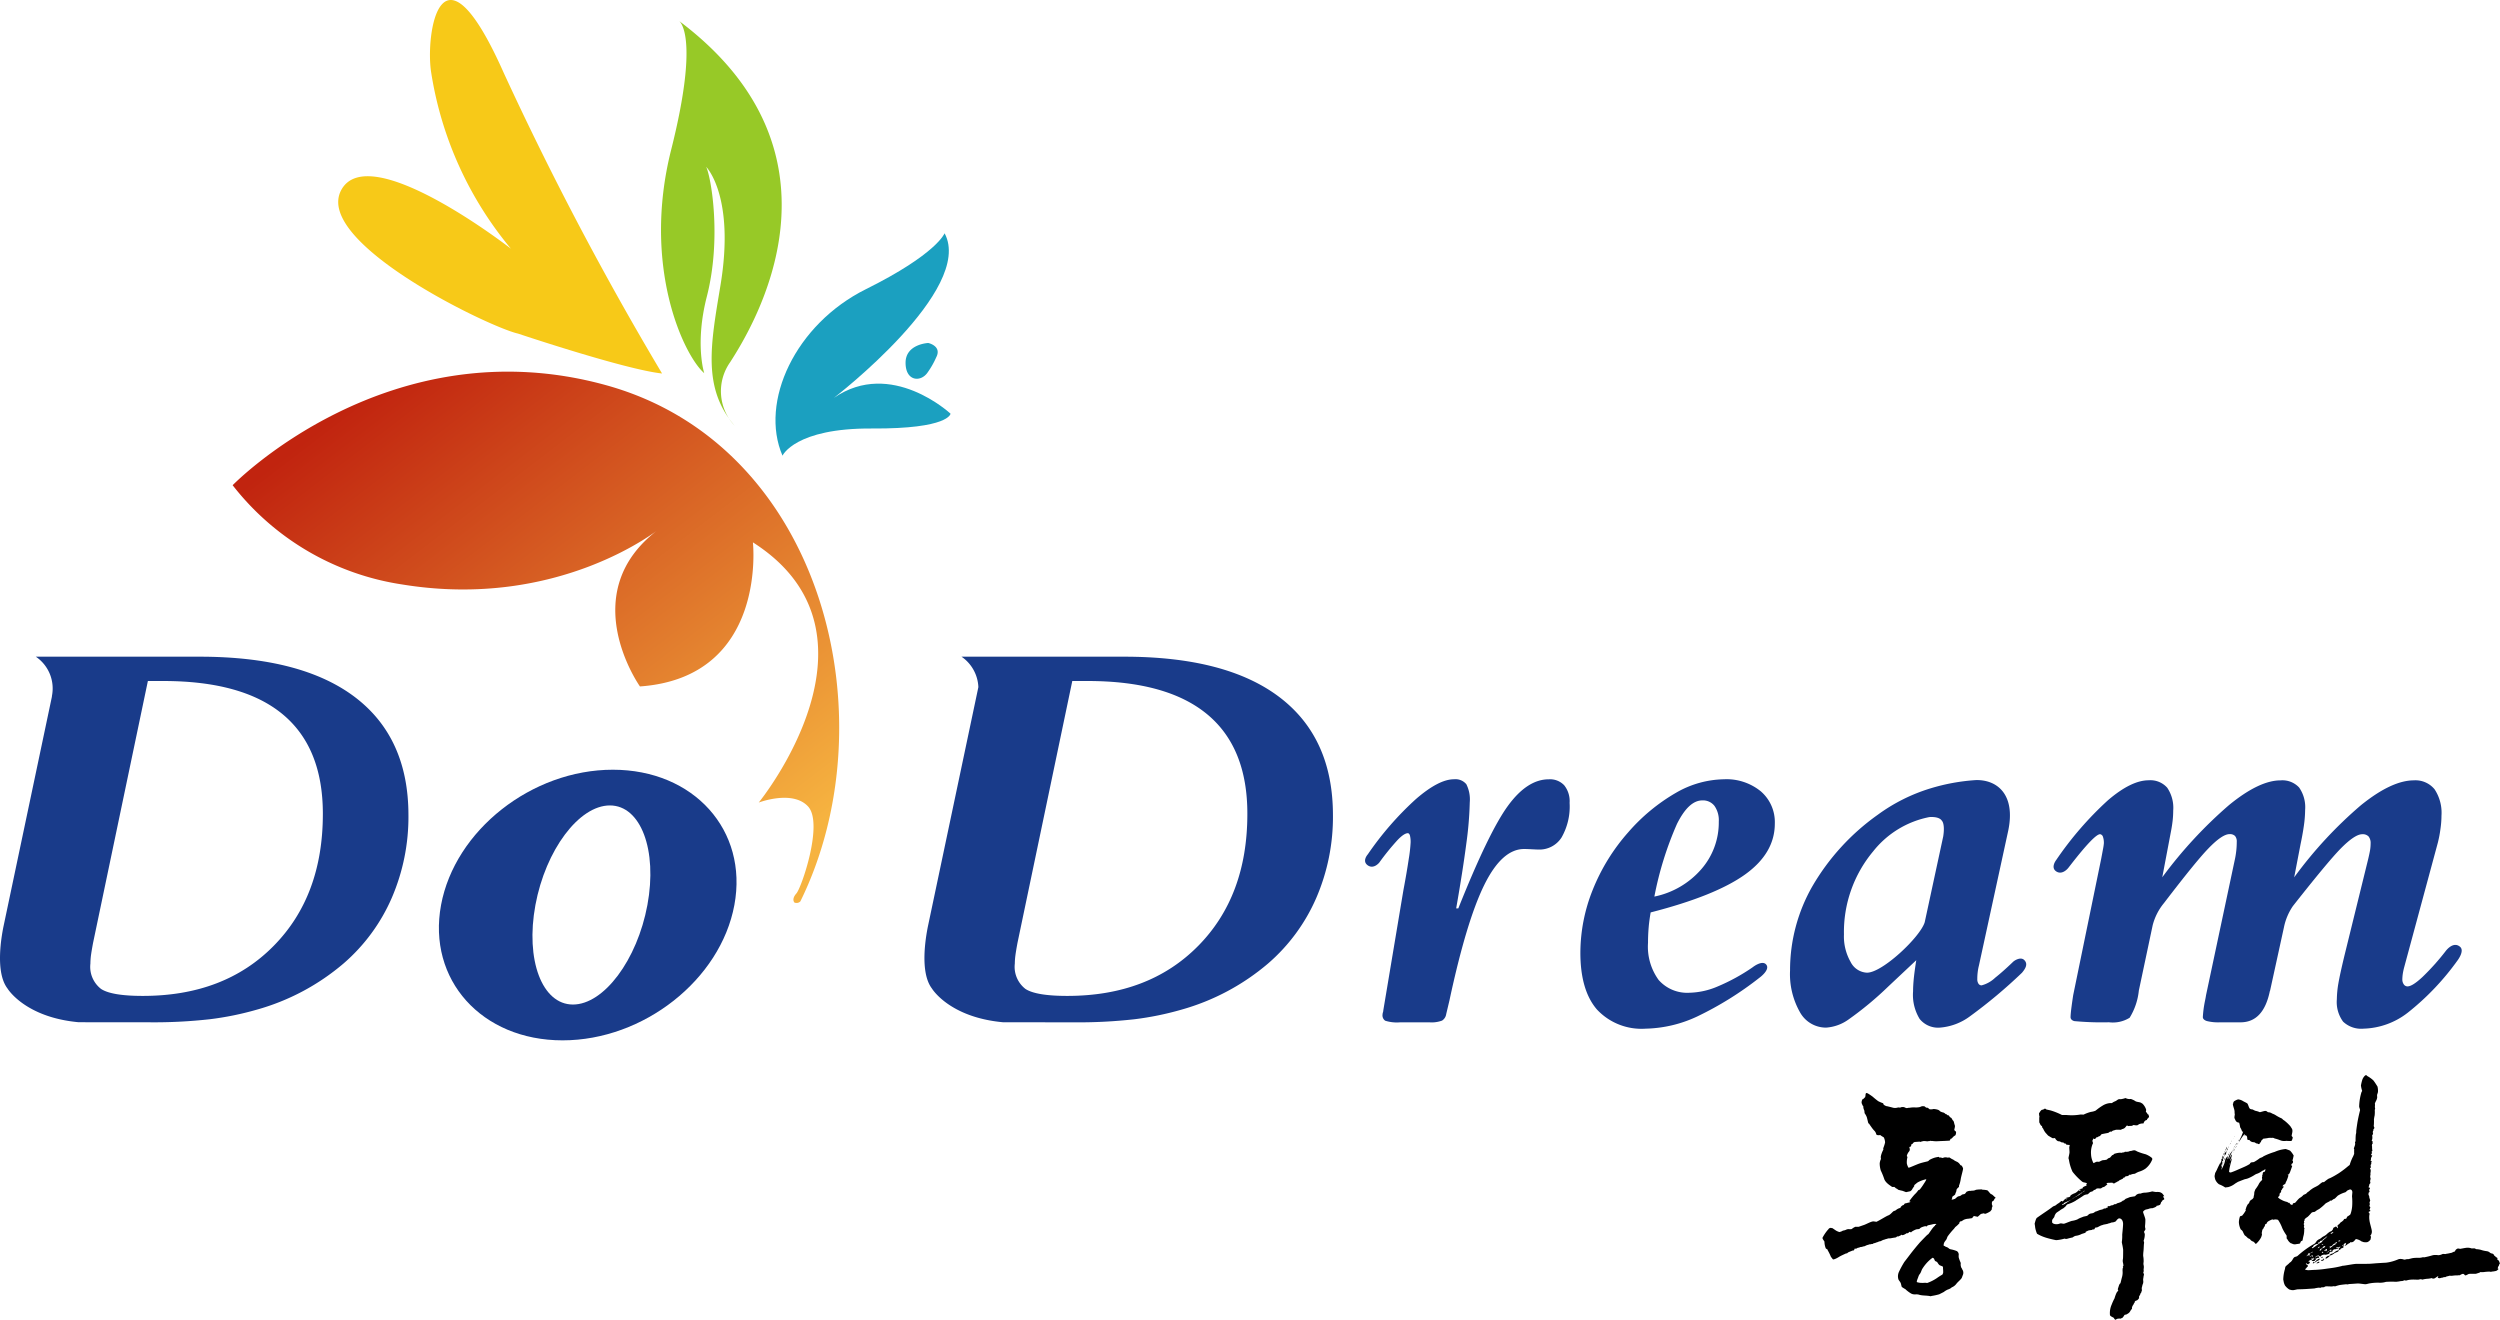 <svg xmlns="http://www.w3.org/2000/svg" xmlns:xlink="http://www.w3.org/1999/xlink" width="291.309" height="153.768" viewBox="0 0 291.309 153.768">
  <defs>
    <linearGradient id="linear-gradient" x1="0.949" y1="0.803" x2="0.286" y2="0.046" gradientUnits="objectBoundingBox">
      <stop offset="0" stop-color="#f6b340"/>
      <stop offset="1" stop-color="#c1240f"/>
    </linearGradient>
  </defs>
  <g id="그룹_3" data-name="그룹 3" transform="translate(-190.445 -306.175)">
    <path id="패스_1" data-name="패스 1" d="M217.553,362.713s18.165-18.678,43.53-11.65,33.079,38.9,22.621,60.148a.629.629,0,0,1-.689.13s-.379-.377.227-1.057,3.174-8.17,1.363-10.136-5.75-.456-5.75-.456,16.033-19.659-.678-30.32c0,0,1.737,15.727-13.161,16.79,0,0-7.787-10.967,2.27-18.378,0,0-11.688,9.478-29.943,6.5A30.84,30.84,0,0,1,217.553,362.713Z" fill="url(#linear-gradient)"/>
    <path id="패스_2" data-name="패스 2" d="M269.555,308.6s2.5,1.512-.909,15.05,1.438,23.892,3.86,26.011c0,0-1.115-3.4.3-8.924,1.726-6.73.528-13.837-.074-15.122,0,0,3.394,3.411,1.661,13.838-1.145,6.9-2.117,11.948,1.663,16.334a5.854,5.854,0,0,1-.529-7.41C278.249,344.137,290.426,324.255,269.555,308.6Z" fill="#97c927"/>
    <g id="그룹_1" data-name="그룹 1">
      <path id="패스_3" data-name="패스 3" d="M300.514,333.357s-.921,2.419-9.158,6.509S278.919,353,281.625,359.273c0,0,1.437-3.224,10.427-3.168s9.154-1.724,9.154-1.724-6.911-6.452-13.591-1.843C287.615,352.538,304.029,339.923,300.514,333.357Z" fill="#1ba0c0"/>
      <path id="패스_4" data-name="패스 4" d="M298.61,346.141s-2.645.116-2.645,2.307,1.81,2.3,2.592,1.094a9.683,9.683,0,0,0,.978-1.728C300.231,346.49,298.61,346.141,298.61,346.141Z" fill="#1ba0c0"/>
    </g>
    <path id="패스_5" data-name="패스 5" d="M249.981,335.155s-16.564-12.892-19.783-6.817,17.237,15.959,20.609,16.709c0,0,12.514,4.2,16.784,4.649a375.147,375.147,0,0,1-18.435-35c-7.42-16.714-9.168-4.437-8.469-.074A42.233,42.233,0,0,0,249.981,335.155Z" fill="#f7c918"/>
    <path id="패스_6" data-name="패스 6" d="M351.162,406.688s-.645.813-1.346.315.009-1.276.009-1.276a36.477,36.477,0,0,1,5.6-6.435q2.67-2.313,4.441-2.313a1.643,1.643,0,0,1,1.442.578,3.932,3.932,0,0,1,.4,2.1,41.752,41.752,0,0,1-.4,4.8q-.409,3.144-1.185,7.57h.249q3.552-8.908,5.8-11.977t4.743-3.067a2.271,2.271,0,0,1,1.8.7,2.96,2.96,0,0,1,.626,2.045,7.261,7.261,0,0,1-.937,4.031,3.056,3.056,0,0,1-2.714,1.408c-.122,0-.373-.011-.749-.031s-.675-.032-.9-.032q-2.589,0-4.66,4.22t-4.042,13.431l-.376,1.581a1.084,1.084,0,0,1-.485.764,3.543,3.543,0,0,1-1.478.2h-3.4a4.514,4.514,0,0,1-1.745-.187.756.756,0,0,1-.313-.715,1.022,1.022,0,0,1,.044-.247.857.857,0,0,0,.047-.249l2.34-13.988c.272-1.437.476-2.651.623-3.639a17.247,17.247,0,0,0,.219-1.923,3.055,3.055,0,0,0-.08-.828c-.051-.156-.129-.246-.228-.265q-.441,0-1.187.771A28.829,28.829,0,0,0,351.162,406.688Z" fill="#193b8a"/>
    <path id="패스_7" data-name="패스 7" d="M396.266,418.591c.451.587-.747,1.47-.747,1.47a39.021,39.021,0,0,1-7.339,4.571,14.808,14.808,0,0,1-5.968,1.406,7.1,7.1,0,0,1-5.691-2.238q-1.928-2.242-1.925-6.631a19.787,19.787,0,0,1,1.44-7.309,22.982,22.982,0,0,1,4.151-6.72,21.758,21.758,0,0,1,5.532-4.576,11.512,11.512,0,0,1,5.6-1.585,6.317,6.317,0,0,1,4.316,1.417,4.73,4.73,0,0,1,1.618,3.744q0,3.451-3.474,5.938t-10.994,4.415c-.1.587-.183,1.168-.232,1.753s-.075,1.179-.075,1.783a6.6,6.6,0,0,0,1.239,4.337,4.44,4.44,0,0,0,3.622,1.486,8.826,8.826,0,0,0,3.24-.725,22.5,22.5,0,0,0,4.075-2.23S395.8,417.977,396.266,418.591Zm-13.048-7.943a9.843,9.843,0,0,0,5.46-3.18,8.281,8.281,0,0,0,2.046-5.553,2.92,2.92,0,0,0-.5-1.831,1.687,1.687,0,0,0-1.423-.643q-1.583,0-2.949,2.741A39.378,39.378,0,0,0,383.218,410.648Z" fill="#193b8a"/>
    <path id="패스_8" data-name="패스 8" d="M261.854,395.866c-9.44,0-18.4,7.055-20.016,15.763S246.568,427.4,256,427.4s18.4-7.061,20.017-15.768S271.292,395.866,261.854,395.866Zm-4.647,27.361c-3.6,0-5.56-5.194-4.373-11.6s5.074-11.6,8.677-11.6,5.558,5.193,4.372,11.6S260.809,423.227,257.207,423.227Z" fill="#193b8a"/>
    <path id="패스_9" data-name="패스 9" d="M477.1,416.5c-.809-.7-1.67.49-1.67.49a27.571,27.571,0,0,1-2.721,3.039q-1.17,1.086-1.734,1.084a.523.523,0,0,1-.429-.232.977.977,0,0,1-.172-.6,4.72,4.72,0,0,1,.049-.606c.032-.216.079-.447.142-.7l3.953-14.632a14,14,0,0,0,.3-1.594,11.064,11.064,0,0,0,.117-1.539,4.957,4.957,0,0,0-.809-3.07,2.879,2.879,0,0,0-2.4-1.036q-2.584,0-6.166,2.889a48.891,48.891,0,0,0-7.788,8.413l.745-3.876q.246-1.16.389-2.178a13.616,13.616,0,0,0,.141-1.8,4.018,4.018,0,0,0-.7-2.614,2.665,2.665,0,0,0-2.161-.832q-2.487,0-6,2.873A51.137,51.137,0,0,0,442.4,408.4l1.024-5.4c.081-.419.142-.826.187-1.223a11.151,11.151,0,0,0,.065-1.162,4.172,4.172,0,0,0-.7-2.653,2.618,2.618,0,0,0-2.162-.865q-2.025,0-4.747,2.33a39.336,39.336,0,0,0-6.024,6.957s-.676.851-.02,1.315c.73.512,1.422-.386,1.422-.386l.312-.4q2.748-3.535,3.4-3.535a.422.422,0,0,1,.329.294,2.145,2.145,0,0,1,.108.79,6.5,6.5,0,0,1-.108.7c-.073.4-.142.759-.2,1.069l-3.265,15.9c-.1.662-.293,1.943-.308,2.545-.007.226.141.4.435.482a34.267,34.267,0,0,0,4.041.136,3.7,3.7,0,0,0,2.409-.528,7.457,7.457,0,0,0,1.072-3.164l1.61-7.6a6.625,6.625,0,0,1,1.321-2.6q3.67-4.8,5.122-6.309,1.65-1.725,2.52-1.722a.834.834,0,0,1,.637.217.982.982,0,0,1,.2.682,9.762,9.762,0,0,1-.06,1.07c-.043.359-.1.729-.186,1.1L447.5,422.137c-.021.146-.061.375-.125.681a12.791,12.791,0,0,0-.247,1.864c0,.206.154.36.451.465a5.482,5.482,0,0,0,1.57.153h2.365c1.778,0,2.919-1.206,3.42-3.631l.029-.061,1.613-7.369a6.76,6.76,0,0,1,1.045-2.484c2.681-3.407,4.539-5.647,5.552-6.684,1.108-1.125,1.95-1.689,2.534-1.689a.939.939,0,0,1,.736.264,1.223,1.223,0,0,1,.235.82,4.885,4.885,0,0,1-.081.868c-.052.289-.123.6-.2.932l-2.774,11.28q-.534,2.225-.709,3.259a11.823,11.823,0,0,0-.171,1.807,3.845,3.845,0,0,0,.729,2.609,3.062,3.062,0,0,0,2.383.817,8.767,8.767,0,0,0,5.177-1.881,29.975,29.975,0,0,0,5.737-6.019S477.675,416.992,477.1,416.5Z" fill="#193b8a"/>
    <path id="패스_10" data-name="패스 10" d="M424.966,418.3c-.767.736-1.454,1.342-2.042,1.808a3.612,3.612,0,0,1-1.578.886.426.426,0,0,1-.361-.194.924.924,0,0,1-.138-.546,6.127,6.127,0,0,1,.047-.8,5.6,5.6,0,0,1,.142-.769l3.423-15.754c.844-4.129-1.237-5.892-3.739-5.859a23.237,23.237,0,0,0-5.345.972,20.56,20.56,0,0,0-6.133,3.075,26.634,26.634,0,0,0-7.613,8.328,19.706,19.706,0,0,0-2.6,9.79,9.005,9.005,0,0,0,1.151,4.88,3.472,3.472,0,0,0,3.045,1.8,5.07,5.07,0,0,0,2.59-.928,39.014,39.014,0,0,0,4.672-3.876l3.249-3.052q-.189,1.188-.283,2.067c-.057.584-.09,1.106-.09,1.563a5.376,5.376,0,0,0,.764,3.21,2.755,2.755,0,0,0,2.354,1.016,6.725,6.725,0,0,0,3.509-1.317,58.346,58.346,0,0,0,6.065-5.078c.332-.4.773-.995.253-1.489C425.891,417.631,425.154,418.092,424.966,418.3Zm-8.086-14.681-2.16,10.017h0c-.518,1.714-4.93,5.889-6.727,5.88a2.245,2.245,0,0,1-1.906-1.25,5.985,5.985,0,0,1-.778-3.2,14.673,14.673,0,0,1,3.4-9.684,11.062,11.062,0,0,1,6.565-4c.491-.028,1.2.012,1.46.452C416.733,401.83,417.1,402.159,416.88,403.616Z" fill="#193b8a"/>
    <path id="패스_11" data-name="패스 11" d="M231.824,387.421q-6.218-4.727-18.118-4.726H194.62a4.476,4.476,0,0,1,1.868,4.62l.013,0-5.668,26.9c-.219,1.127-.968,5.253.488,7.146,0,0,2.009,3.351,8.284,3.927l8.179.008a58.26,58.26,0,0,0,7.133-.359,35.223,35.223,0,0,0,5.425-1.105,26.594,26.594,0,0,0,10.158-5.409,21.314,21.314,0,0,0,5.594-7.62,23.828,23.828,0,0,0,1.944-9.639Q238.038,392.152,231.824,387.421Zm-9.505,28.985q-5.737,5.818-15.236,5.816-3.615,0-4.857-.809a3.251,3.251,0,0,1-1.247-2.953,8.5,8.5,0,0,1,.06-.918c.045-.342.128-.845.252-1.508l6.385-30.506h1.775q9.27,0,13.944,3.887t4.67,11.6Q228.065,410.594,222.319,416.406Z" fill="#193b8a"/>
    <path id="패스_12" data-name="패스 12" d="M339.548,387.421q-6.21-4.727-18.118-4.726H302.484a4.52,4.52,0,0,1,1.964,3.546l-5.9,27.978c-.216,1.127-.962,5.253.492,7.146,0,0,2.008,3.351,8.284,3.927l8.185.008a58.339,58.339,0,0,0,7.133-.359,35.176,35.176,0,0,0,5.427-1.105,26.666,26.666,0,0,0,10.159-5.409,21.288,21.288,0,0,0,5.593-7.62,23.794,23.794,0,0,0,1.944-9.639Q345.764,392.152,339.548,387.421Zm-9.5,28.985q-5.746,5.818-15.247,5.816-3.613,0-4.861-.809a3.253,3.253,0,0,1-1.246-2.953,7.893,7.893,0,0,1,.065-.918q.064-.513.249-1.508l6.384-30.506h1.776q9.274,0,13.954,3.887t4.669,11.6Q335.793,410.594,330.05,416.406Z" fill="#193b8a"/>
    <g id="그룹_2" data-name="그룹 2">
      <path id="패스_13" data-name="패스 13" d="M422.873,445.642c-.059-.038-.271-.289-.394-.314s-.339-.388-.465-.453a2.552,2.552,0,0,0-.558-.068.388.388,0,0,0-.255-.035,3.644,3.644,0,0,0-.51.043.84.84,0,0,1-.379.1,1.209,1.209,0,0,0-.274.031.373.373,0,0,0-.159,0,1.447,1.447,0,0,0-.289.1c-.029.039-.151.234-.239.261s-.29.049-.314.089a.585.585,0,0,1-.351.173c-.174.016-.376.287-.465.31s-.315.121-.364.052c-.009-.018,0-.052.039-.079s.023-.171.027-.2c0-.016.043-.049.105-.1s.233-.159.241-.2a1.726,1.726,0,0,1,.067-.211.636.636,0,0,0,.084-.293c.012-.173.308-.351.3-.394s-.009-.157.009-.158a3.472,3.472,0,0,0,.189-.733c.063-.395.3-1.124.267-1.254a.965.965,0,0,0-.179-.326c-.014,0-.128-.025-.15-.078a.924.924,0,0,0-.369-.354,1.937,1.937,0,0,1-.344-.179.619.619,0,0,0-.19-.115c-.107-.035-.362-.236-.4-.216a.419.419,0,0,1-.247.008.7.7,0,0,0-.431.036c-.086.061-.272-.051-.308-.038s-.139.027-.143.006-.036-.077-.054-.075a3.093,3.093,0,0,0-.513.1,3.211,3.211,0,0,0-.6.265.444.444,0,0,1-.188.152c-.073.025-.541.12-.906.237s-1.262.535-1.32.509c-.027-.011-.045-.049-.059-.081a1.53,1.53,0,0,1-.147-.413,2.353,2.353,0,0,1,.072-.741c0-.056-.07-.074-.075-.142a1.222,1.222,0,0,1,.267-.52c.16-.2.026-.422.033-.488,0-.04.046-.054.093-.052s.133-.125.122-.169a.108.108,0,0,1,.014-.1.3.3,0,0,1,.074-.044c.081-.034.081-.056.081-.056a.38.38,0,0,1,.331-.2c.17,0,.468-.043.5-.027s.044.033.062.032a2.031,2.031,0,0,1,.387-.105,2.18,2.18,0,0,1,.413.036c.067,0,.122-.043.171-.026s.192-.051.215-.042a.347.347,0,0,0,.083.026c.022,0,.066-.011.093-.01a3.062,3.062,0,0,0,.667.035c.345-.022,1.363-.048,1.4-.08s.079-.2.093-.2a.236.236,0,0,0,.147-.059c.053-.043.225-.269.355-.311s.164-.443.122-.472-.207-.139-.188-.235.109-.391.058-.491a2.866,2.866,0,0,1-.1-.362c-.009-.021-.04-.155-.107-.2s-.168-.3-.214-.313-.191-.115-.207-.174-.149-.151-.163-.139-.1,0-.1-.02-.016-.069-.046-.071a.457.457,0,0,1-.144-.043.615.615,0,0,0-.264-.176,1.171,1.171,0,0,1-.369-.14.58.58,0,0,0-.249-.178,2.137,2.137,0,0,0-.507-.091,1.3,1.3,0,0,1-.445.038c-.082-.037-.226-.194-.271-.188a.284.284,0,0,1-.2-.041.756.756,0,0,0-.215-.146c-.025,0-.043.031-.086.022a.516.516,0,0,0-.19-.007c-.026.013-.019.053-.061.065-.011,0-.019-.023-.045-.02a.136.136,0,0,0-.045.039,2.017,2.017,0,0,1-.651.053c-.335-.015-.665.062-.687.046s-.163.048-.27.033-.308-.147-.355-.12-.173-.028-.2,0a.508.508,0,0,1-.248.062.547.547,0,0,0-.266.009.981.981,0,0,1-.548-.009c-.24-.064-.695-.175-.7-.172a.073.073,0,0,1-.044,0,1.16,1.16,0,0,0-.15-.07l-.139-.1c-.032-.023-.032-.12-.081-.165a4.759,4.759,0,0,1-.544-.233c-.276-.189-.677-.544-.677-.544-.451-.323-.624-.425-.71-.412-.049.007-.1.079-.1.17-.023.351-.086.35-.091.349s-.149.144-.167.169-.034.014-.068.005a.639.639,0,0,0-.13.491l.092.22.025.058c.059.052.092.115.076.146a.874.874,0,0,0,.089.367c.061.112.037.334.072.391a1.943,1.943,0,0,1,.244.447c.053.174.17.712.186.715a.249.249,0,0,1,.14.142l.061.086.2.283a3.13,3.13,0,0,0,.337.4.8.8,0,0,1,.172.346c.046.183.391.116.433.117a.211.211,0,0,1,.143.071c.042.049.3.174.318.212a1.5,1.5,0,0,1,.141.577,4.214,4.214,0,0,1-.219.678c.005.034.034.147,0,.183a3.259,3.259,0,0,0-.245.617l-.029.144-.016.08c.027.128.033.247.01.262a1.492,1.492,0,0,0-.128.464,2.84,2.84,0,0,0,.128.843,7.961,7.961,0,0,1,.4.984c.171.5.852.852.861.885s.168.065.253.037.254.182.268.181a.276.276,0,0,1,.179.1l.076.054a4.839,4.839,0,0,0,.483.118l.423.157c.229-.05.444-.094.476-.1a.581.581,0,0,0,.241-.241c.061-.128.275-.4.267-.412a.6.6,0,0,0-.071-.024s.19-.166.423-.349a3.653,3.653,0,0,1,.994-.376.434.434,0,0,1,.027.052,3.635,3.635,0,0,1-.268.448,7.052,7.052,0,0,1-.49.7c-.054.021-.191.081-.194.106a2.564,2.564,0,0,1-.4.458,7.722,7.722,0,0,0-.623.781c-.012.028.01.039.035.041s.1.005.087.04c0,.014-.011.055-.234.1-.118.023-.243.07-.278.07a.347.347,0,0,0-.166.054c-.025.03-.086.166-.168.169s-.258.175-.273.214a.163.163,0,0,1-.147.132,1.156,1.156,0,0,0-.389.209.474.474,0,0,1-.245.118c-.132.028-.4.422-.666.517s-.884.507-1.386.748c0,0,0,0-.315-.045-.258-.035-.85.319-1.143.416l-.228.077c-.209.076-.389.137-.4.137l-.392,0-.186.1c-.069.033-.187.146-.248.166-.115.033-.362-.012-.465.016l-.124.037a1.021,1.021,0,0,1-.278.1.65.65,0,0,0-.281.109l-.1.035-.148.047a1.576,1.576,0,0,1-.451-.2c-.1-.073-.362-.242-.366-.254s-.106,0-.12-.015a.189.189,0,0,0-.139-.011,1.015,1.015,0,0,0-.158.064.256.256,0,0,1-.079.108,4.788,4.788,0,0,0-.667.974s-.032.062.112.272l.115.173a2.12,2.12,0,0,0,.157.792c.057.056.219.14.214.151s.017.106.026.1a5.558,5.558,0,0,1,.354.727l.178.227.051.067c.062.054.368-.062.682-.26.239-.152.66-.332.845-.423a.252.252,0,0,0,.047,0,.635.635,0,0,0,.1-.031c.056-.019.044-.043.066-.063a.238.238,0,0,1,.079-.045c.029-.015.088-.034.136-.06a.991.991,0,0,1,.115-.044s.079-.033.123-.049c.027-.01.035-.022.038-.03s.052-.005.077-.005a1.057,1.057,0,0,0,.127-.03l.011-.015c.01,0,.021-.006.021-.01s.051-.074.043-.1a.057.057,0,0,1,.065-.072.5.5,0,0,0,.171-.011l.008,0,.005-.008.009,0a.078.078,0,0,0,.012-.019.053.053,0,0,1,.031-.014c.022,0,.06-.04.095-.05s.079-.009.1-.014.067-.02.067-.02.055-.02.087-.035a.735.735,0,0,1,.076-.024h.057a.143.143,0,0,0,.093-.026c.03-.016.028.005.046,0a.508.508,0,0,0,.07-.025l.065-.02a.318.318,0,0,1,.034-.006.191.191,0,0,0,.074-.009c.087-.034.313-.148.324-.141a2.967,2.967,0,0,0,.329-.1c.029-.01.042.006.072.016a.083.083,0,0,0,.028,0l0,0,0,0a.083.083,0,0,0,.043-.03.3.3,0,0,0,.042-.012.4.4,0,0,1,.079,0,.111.111,0,0,1,.046,0s.015,0,.049-.031.024-.028.04-.039a.691.691,0,0,1,.112-.025c.031-.008.086-.026.115-.035.073-.018.146-.065.168-.059s.269-.111.291-.113a.527.527,0,0,0,.243-.069,1.276,1.276,0,0,1,.3-.128.6.6,0,0,0,.164-.053,1.119,1.119,0,0,1,.149-.038c.022-.005.143-.045.155-.051a.638.638,0,0,1,.191-.011c.08.008.4-.076.677-.1l.106-.047c.046-.02.031-.067.112-.08l.061-.011c-.005.024.027.026.072.005a1.054,1.054,0,0,0,.137-.061c.019-.019.082-.02.105-.044s.085-.09.1-.09.05.018.045.04.1.025.259-.037.312-.19.33-.179a.2.2,0,0,0,.16-.025c.051-.038.156-.151.176-.14a.806.806,0,0,0,.13.062c.018,0,.07-.014.079-.033a.2.2,0,0,1,.053-.067c.011-.007.039-.01.051-.019s.02-.029.042-.028a2.331,2.331,0,0,1,.419-.2c.14-.022.319-.029.344-.042a1.139,1.139,0,0,1,.211-.172,2.232,2.232,0,0,1,.5-.16c.026.005.06.033.092.036a.174.174,0,0,0,.11-.049c.019-.027.059-.084.092-.086s.44-.085.542-.116a1.661,1.661,0,0,1,.381-.045.08.08,0,0,1,.042.056.028.028,0,0,1-.009.036c-.018.012-.086.016-.105.027a.054.054,0,0,0-.02.053c0,.013.01.028,0,.033a1.506,1.506,0,0,0-.29.3c-.141.175-.459.659-.49.683a1.683,1.683,0,0,0-.214.171c-.1.1-.452.462-.775.8l-.256.3c-.485.574-.845,1.047-.845,1.047-.335.443-.656.859-.71.927a11.188,11.188,0,0,0-.63,1.158,1.233,1.233,0,0,0-.061.87c.042.12.225.3.279.462l.027.1c.038.147.068.277.068.286a.6.6,0,0,0,.161.134c.088.056.3.181.3.181s.031.014.026.033a3.919,3.919,0,0,0,.633.466l.07.029c.316.13.523,0,.842.1.4.125.842.071,1.3.167l.062.011a.973.973,0,0,1,.214-.052,6.865,6.865,0,0,0,.77-.174l.362-.183.176-.089a2.17,2.17,0,0,1,.47-.285,1.347,1.347,0,0,0,.357-.167.568.568,0,0,1,.221-.14,1.323,1.323,0,0,0,.425-.37c.123-.179.547-.514.623-.691l.06-.16.1-.268a.7.7,0,0,0-.046-.447c-.055-.046-.1-.245-.151-.264a.96.96,0,0,1-.083-.573l-.036-.1a4.012,4.012,0,0,1-.2-.546,1.282,1.282,0,0,1,0-.348.5.5,0,0,0-.213-.4,3.64,3.64,0,0,0-.663-.2.547.547,0,0,1-.316-.149c-.117-.111-.37-.161-.39-.2s-.166-.061-.178-.1a.757.757,0,0,1,.163-.5l.141-.191c.071-.093.093-.252.167-.379a8.338,8.338,0,0,1,.727-.878l.16-.21a3.223,3.223,0,0,0,.49-.457c-.008-.019-.015-.089,0-.105s.056-.068.067-.083.144-.014.185-.046.207-.109.209-.135a1.458,1.458,0,0,1,.556-.143l.283-.042.171-.028c.1-.141.2-.252.219-.246s.245.054.434.09l.317-.282.058-.049c.2-.046.373-.081.378-.079s.025.055.042.064a.416.416,0,0,0,.212-.046,2.341,2.341,0,0,0,.477-.258c.051-.074.157-.188.161-.24a.723.723,0,0,1,.012-.205c.018,0,.059-.057.052-.089s0-.179-.025-.187a.3.3,0,0,1-.036-.186c.012-.055,0-.192.028-.208s.146-.109.186-.136.079-.206.109-.21a.215.215,0,0,0,.1-.1C422.982,445.723,422.935,445.676,422.873,445.642Zm-6,8.843c-.036.059-.049.183-.117.223a7.133,7.133,0,0,0-.645.413,4.962,4.962,0,0,1-1.1.551c-.073,0-.171-.031-.285-.022a2.731,2.731,0,0,1-.558,0,2.119,2.119,0,0,1-.359-.075c-.024-.029-.009-.124.02-.221s.148-.376.154-.42a1,1,0,0,1,.187-.338l.036-.058c.115-.186.143-.387.265-.562a4.894,4.894,0,0,1,.406-.548,4.334,4.334,0,0,1,.751-.691c.063-.009.183.092.2.148a.7.7,0,0,0,.1.219c.046.046.2.076.257.155s.165.286.287.348c.058.031.315.123.349.153s.028.13.033.271A2.617,2.617,0,0,1,416.868,454.485Z" fill-rule="evenodd"/>
      <path id="패스_14" data-name="패스 14" d="M450.525,439.127a.072.072,0,0,0-.005-.031c0-.011-.01-.012-.014-.005a.053.053,0,0,0,0,.031Zm-.062.1c.009-.025,0-.044-.005-.044s-.02.019-.027.044S450.452,439.249,450.463,439.225Zm-.249,1.228a.1.1,0,0,0-.013.1C450.223,440.544,450.232,440.472,450.214,440.453Zm.461-.322c.01-.06.007-.072-.011-.031a1.306,1.306,0,0,0-.073.165C450.594,440.277,450.664,440.19,450.675,440.131Zm-.028.281c0,.008.021.016.032.013a.029.029,0,0,0,.015-.017s-.021,0-.03,0S450.647,440.407,450.647,440.412Zm-.375-.01c.007-.007-.005-.016-.013-.016s-.01.009-.01.016S450.267,440.412,450.272,440.4Zm.091-.969a.082.082,0,0,0,0-.061c-.007-.006-.017.005-.029.027a.328.328,0,0,0-.011.1C450.328,439.506,450.355,439.454,450.363,439.433Zm-.091.148c.007,0,0-.056,0-.056a.072.072,0,0,0-.009.023C450.256,439.56,450.267,439.586,450.272,439.581Zm.392-.735c0-.009-.01-.006-.015.007a.164.164,0,0,0-.008.044S450.668,438.854,450.664,438.846Zm.485.641a.036.036,0,0,0,0,.044.407.407,0,0,0,.086-.147c.015-.049.015-.068,0-.04A1.077,1.077,0,0,1,451.149,439.487Zm-.141.26a1.451,1.451,0,0,0-.075.221c.018.005.075-.15.1-.206S451.034,439.689,451.008,439.747Zm.052-.386a.257.257,0,0,0-.061.1c-.022.055-.081.2-.077.2a.84.84,0,0,0,.122-.182C451.071,439.413,451.068,439.361,451.06,439.361Zm-.231-3.535a.18.18,0,0,0,.021.132c.025.037-.066.376-.036.5l.079.174.068.142a.471.471,0,0,0,.287.2c.043-.011.108.028.115.03a3.709,3.709,0,0,1,.1.433.376.376,0,0,0,.092.22,2.542,2.542,0,0,1,.125.3c.029.079.072.088.1.08s.032-.027.046-.018a4.28,4.28,0,0,1-.338.826,2.219,2.219,0,0,0-.164.387,1.673,1.673,0,0,0,.212-.3,3.764,3.764,0,0,1,.321-.457,1.048,1.048,0,0,1,.138-.15.017.017,0,0,1,.025.015.491.491,0,0,1-.028.092.042.042,0,0,0,0,.042c.015.008.049-.01.071-.015a.27.27,0,0,1,.173.084.556.556,0,0,1,.062.269.362.362,0,0,0,.06.189c.023.022.1,0,.139,0,.086,0,.14.133.222.171s.132.077.162.07l.005,0c.012,0,.026.008.041.012a.461.461,0,0,0,.091.016c.039.006.049-.016.1.006a.6.6,0,0,1,.124.056.211.211,0,0,0,.06.045.311.311,0,0,0,.077.032l.1.007.007.005a.365.365,0,0,0,.064.041l.033.011a.15.15,0,0,0,.134,0l.047-.058a.226.226,0,0,1,0-.063.057.057,0,0,1,.069-.04c.011.01.087-.1.087-.171s.122-.122.146-.17a.436.436,0,0,1,.1-.11c.009-.006.389-.042.57-.084s.457,0,.5-.022.165.036.188.033.039.028.037.04a3.58,3.58,0,0,1,.646.2l.232.075.173.022h.225c.153-.044.688.061.756-.045a1.554,1.554,0,0,0,.1-.3c.051-.14-.139-.174-.114-.3.043-.255.165-.576.015-.81l-.169-.265a4.9,4.9,0,0,0-.741-.691.492.492,0,0,1-.183-.151.7.7,0,0,0-.241-.136,5.347,5.347,0,0,1-.536-.3,1.778,1.778,0,0,0-.387-.187l-.107-.059a.745.745,0,0,0-.315-.1l-.052,0c-.039,0-.076-.023-.171-.1a.3.3,0,0,0-.086-.044.334.334,0,0,0-.148-.012c-.132.016-.466.122-.536.135a.2.2,0,0,1-.153-.032,2.344,2.344,0,0,0-.392-.113,1.268,1.268,0,0,1-.32-.154c-.067-.021-.278-.018-.369-.124-.112-.128-.178-.479-.275-.58-.062-.068-.444-.233-.566-.319a1.287,1.287,0,0,0-.514-.16,1.643,1.643,0,0,0-.382.169c-.086.043-.185.155-.17.232.009.037-.03.088-.042.1-.042.056.047.349.111.555A1.378,1.378,0,0,1,450.829,435.826Zm-.724,4.08a.354.354,0,0,0,.033-.109c.006-.031,0-.041-.012-.022a.684.684,0,0,0-.043.11C450.083,439.9,450.1,439.906,450.105,439.906Zm1.2-.91a.049.049,0,0,0-.031.016.291.291,0,0,0-.018.047.265.265,0,0,0,.043.005c.012,0,.03-.034.032-.045S451.316,439,451.308,439Zm-.45.729a.026.026,0,0,0-.02.025c0,.013-.044.082-.044.091a.021.021,0,0,0,.011.017.887.887,0,0,0,.06-.088C450.882,439.744,450.87,439.725,450.858,439.725Zm0-1.155s-.014-.005-.022-.005-.014.007-.018.018,0,.03,0,.03a.1.1,0,0,0,.029-.02A.046.046,0,0,0,450.861,438.57Zm-.092,1.375c0-.013-.015-.024-.025-.024a.021.021,0,0,0-.02.017.063.063,0,0,0,.02.046C450.754,439.986,450.768,439.957,450.769,439.945Zm-.034.37a1.148,1.148,0,0,0,.1-.212c.022-.071.018-.087-.011-.037s-.1.212-.108.221A.033.033,0,0,0,450.735,440.315Zm-1.024.008c0-.02-.015-.031-.02-.025a.412.412,0,0,0-.034.054.123.123,0,0,0-.007.028C449.65,440.385,449.719,440.342,449.711,440.323Zm11.485,12.7c.055-.053.088-.129.073-.159s-.042-.045-.06-.035a.112.112,0,0,0-.041.086c0,.009.012.014,0,.025s-.12.029-.169.037a.1.1,0,0,0-.064.091c0,.018,0,.031.01.041A.5.5,0,0,0,461.2,453.018Zm-.127-.312a.076.076,0,0,0,.041.017c.031,0,.01-.09-.009-.1a.158.158,0,0,0-.077,0c-.032.012-.086.017-.111.045s.014.054.022.056.043.008.052-.014S461.05,452.691,461.069,452.706Zm-.313.2c.012-.03-.005-.075-.029-.079a.6.6,0,0,0-.22.1,1.7,1.7,0,0,0-.331.315c0,.009-.008.041.013.043s.225-.171.343-.214A.449.449,0,0,0,460.756,452.9Zm.875-.347c-.071.045-.287.21-.162.268.047.02.231-.11.315-.181s.151-.126.151-.146c0-.035-.1,0-.132,0A.337.337,0,0,0,461.631,452.556Zm.687-.258a1.456,1.456,0,0,1,.464-.241.156.156,0,0,0,.106-.077.234.234,0,0,1,.077-.034c.018,0,.041-.048.045-.066s-.082-.016-.194,0a1.224,1.224,0,0,0-.39.251c-.007.025-.019.033-.031.032s-.02-.012-.037-.012a.233.233,0,0,0-.094.074c-.014.026-.031,0-.053,0a1.182,1.182,0,0,0-.2.089.522.522,0,0,0-.117.088c0,.019.025.055.057.056A.758.758,0,0,0,462.318,452.3Zm-1.756.915a.768.768,0,0,0-.171.13c0,.006-.026.024-.01.034a.609.609,0,0,0,.239-.052.283.283,0,0,0,.106-.083c0-.013-.027-.046-.038-.056A.245.245,0,0,0,460.562,453.213ZM449.548,441.44a.055.055,0,0,0,.014.031.04.04,0,0,0,.02.007c.018,0,.008-.05-.022-.05C449.557,441.428,449.55,441.434,449.548,441.44Zm-.055.245c.007-.079,0-.1-.018-.049a1.894,1.894,0,0,0-.06.221A.331.331,0,0,0,449.493,441.685Zm-.105.189a.011.011,0,0,0-.009.017c0,.008.011.049.011.055s.012,0,.02,0,.013-.038.013-.049S449.4,441.874,449.388,441.874Zm.791-1.207c.012-.037,0-.068-.013-.068s-.025.023-.034.05a1.209,1.209,0,0,0-.054.134c0,.009.027.017.038.017A.672.672,0,0,0,450.179,440.667Zm-.3-.369a.963.963,0,0,0-.141.193,1.15,1.15,0,0,0-.1.363.652.652,0,0,0,.2-.284A1.394,1.394,0,0,0,449.88,440.3Zm10.139,12.946a1.29,1.29,0,0,0-.084.107.073.073,0,0,0,.013.028.514.514,0,0,0,.1-.005.142.142,0,0,0,.072-.06.505.505,0,0,0,.011-.072c0-.013-.042-.03-.056-.031S460.036,453.22,460.019,453.244ZM449.65,441.206c-.016.052-.053.188-.05.188a.662.662,0,0,0,.093-.168c.014-.063.011-.113,0-.113A.246.246,0,0,0,449.65,441.206Zm.278-.957.017.006s.054-.12.073-.167a.12.12,0,0,0,0-.094c-.009,0-.035.023-.056.055A.847.847,0,0,0,449.928,440.249Zm-.028-.255a.632.632,0,0,0,.043-.2.874.874,0,0,0-.082.15c-.038.083-.134.324-.133.333A.906.906,0,0,0,449.9,439.994Zm-.571,1.323c.017-.019-.012-.087-.022-.092s-.026.009-.035.037a.339.339,0,0,0-.008.122C449.27,441.389,449.313,441.339,449.329,441.317Zm.142-.32a.227.227,0,0,0,.005-.171c-.012,0-.036.042-.052.1s-.1.207-.1.222S449.443,441.078,449.471,441Zm.17-.427c.016-.055.012-.1.005-.1a.124.124,0,0,0-.041.043,1.043,1.043,0,0,0-.085.192.082.082,0,0,0,.011.045A.767.767,0,0,0,449.641,440.57Zm32.1,12.837V453.4c.019-.079-.008-.026-.043-.124a.322.322,0,0,1-.025-.079.362.362,0,0,0-.019-.045.643.643,0,0,0-.1-.14.243.243,0,0,0-.093-.055c-.007-.029-.049-.049-.035-.071s.047-.081.038-.1-.064-.083-.1-.088a.258.258,0,0,1-.143-.107.107.107,0,0,0-.033-.044l-.01-.008a.18.18,0,0,0-.038-.021c-.009-.007.005.005-.009,0l-.02-.015s-.015-.006-.033-.041-.018-.029-.022-.046-.025-.035-.034-.053a.3.3,0,0,0-.2-.122.574.574,0,0,1-.313-.163s-.007-.014-.065-.039a.958.958,0,0,0-.2-.068,3.531,3.531,0,0,1-.743-.167,2.673,2.673,0,0,0-.542-.074.381.381,0,0,0-.186-.09c-.072-.008-.336.018-.347,0a1.355,1.355,0,0,0-.427-.077c-.214-.011-.876.144-.911.132a.787.787,0,0,0-.22-.039l-.007,0-.032,0c-.01,0-.086.042-.086.042l-.056.03s-.033.029-.043.041l-.051.046-.021.015,0,.012c-.008,0-.01.009-.014.019-.005.041-.059.161-.128.161s-.316.151-.392.151-.336.084-.509.091l-.064.023c-.114.041-.319-.027-.415.017a1.263,1.263,0,0,1-.479.132,2.107,2.107,0,0,0-.618-.006,9.873,9.873,0,0,1-1.026.254.6.6,0,0,0-.216,0,1.465,1.465,0,0,1-.333.055,5.615,5.615,0,0,0-.675.02c-.229.02-.542.132-.666.14a.794.794,0,0,0-.241.017.445.445,0,0,1-.219.034,1.171,1.171,0,0,0-.6-.062l-.16.061a5.044,5.044,0,0,1-1.336.358c-.554.03-1.138.067-1.3.081s-.5.045-.708.05-1.052.017-1.411.008-1.448.234-1.649.22l-.081.027a10.766,10.766,0,0,1-1.408.264l-.312.041a12.61,12.61,0,0,1-1.394.147c-.275,0-.759.05-.848.038s-.317-.053-.325-.055-.009-.014,0-.02.038-.024.036-.043,0-.044.022-.051.058-.06.081-.072l.019-.017a.136.136,0,0,0,.028-.05.127.127,0,0,0,.011-.027s.007-.025.019-.032l.028-.012c.011-.006.046-.037.057-.045a.051.051,0,0,0,.022-.043c0-.025,0-.028,0-.037a.053.053,0,0,0-.015-.017v-.015l-.007-.009c0-.02-.02-.093-.069-.091l-.077-.037-.021-.01c-.024-.012-.043-.035-.043-.049s.011-.06.026-.062.063-.008.067.012.039.071.061.067.079-.008.079.009.06.03.074-.015.169-.108.164-.132-.05-.068-.031-.081.027-.02.008-.037-.158-.027-.155-.059a.265.265,0,0,1,.09-.073c.05-.027.183-.1.19-.107s.029-.025.038-.024.021.041.035.049.053.007.053.026-.018.031-.015.04a.491.491,0,0,0,.256.053c.125,0,.272-.307.321-.34a.741.741,0,0,1,.25-.032.024.024,0,0,0,.022-.035c-.007-.016.005-.1-.022-.124a.206.206,0,0,0-.153-.023c-.05.018-.225.079-.24.054s.033-.036.089-.074.3-.111.319-.056a.258.258,0,0,0,.172.11c.024-.007.033-.069.125-.134a.748.748,0,0,1,.363-.1.219.219,0,0,0,.143.016,1.513,1.513,0,0,0,.4-.124c.023-.037-.007-.119.032-.145s.12-.032.136-.062a.253.253,0,0,0,.012-.113.068.068,0,0,0-.063-.022.426.426,0,0,1-.1.015.188.188,0,0,1,.069-.107c.049-.027.169-.059.154-.007a1.157,1.157,0,0,0-.032.188.127.127,0,0,1,.042.064c.014.037.09-.034.109-.074s.026-.113.048-.137.091-.014.1-.035-.027-.032-.027-.045.02-.029.046-.032a1.633,1.633,0,0,1,.171.011c.029,0,.1-.076.129-.067a.307.307,0,0,0,.144.009.085.085,0,0,0-.016-.12.518.518,0,0,0-.164-.018c-.018,0-.015-.015-.011-.02s.008-.011.041-.027.117-.034.134-.017a.13.13,0,0,0,.062.033.168.168,0,0,0,.131-.043c.071-.049.216-.055.126.017a1.293,1.293,0,0,0-.241.237s.005.006.021.008.1-.013.092.007.034.072.039.079a.08.08,0,0,0,.069-.026c.024-.026.081-.155.139-.163a.658.658,0,0,0,.255-.115.135.135,0,0,0,.011-.1c-.007-.014-.048-.066-.079-.06s-.074.011-.076-.023a.071.071,0,0,1,.086-.057c.026.014.076.047.1.037s.055-.071.041-.074-.043.011-.055-.007a.122.122,0,0,1,.03-.114.784.784,0,0,1,.238-.132c.029-.008.02.022.011.042s-.045.069-.037.091.011.085-.018.093-.108.063-.093.1a.415.415,0,0,0,.264-.121c.1-.1.345-.2.355-.222s-.007-.037,0-.053.111,0,.111,0c.131.007.279-.02.47-.281a.217.217,0,0,1,.121-.091,1.5,1.5,0,0,1,.635.279.772.772,0,0,1,.186.063,1.213,1.213,0,0,0,.48.015.761.761,0,0,0,.4-.36c.005-.026-.02-.066,0-.1a.4.4,0,0,0,.014-.211.283.283,0,0,1-.054-.087.147.147,0,0,1,.065-.09.713.713,0,0,0,.1-.463c-.018-.22-.247-.942-.271-1.205a2.453,2.453,0,0,1-.019-.623.361.361,0,0,0,0-.253c-.037-.038-.073-.062-.083-.085s0-.052.057-.077.134-.045.148-.085a.042.042,0,0,0-.025-.056c-.036-.021-.088-.127-.054-.164a.412.412,0,0,0,.058-.136l.005-.009c.012-.018,0-.018,0-.033a.19.19,0,0,0,0-.041c0-.016,0-.009-.015-.023a.406.406,0,0,1-.037-.03c-.016-.016,0,0-.011-.016s-.013-.02-.013-.03a.325.325,0,0,0-.013-.043.85.85,0,0,1,.006-.088c.007-.036.025-.029.031-.073a.721.721,0,0,0,0-.1c0-.042-.027-.048-.031-.086a.362.362,0,0,1,0-.051.223.223,0,0,0,.03-.069.265.265,0,0,0,0-.031.137.137,0,0,1,.02-.051s.005-.016.013-.036a.062.062,0,0,0,.012-.053c0-.044,0-.021-.006-.044a.388.388,0,0,1-.026-.075s-.024-.073-.031-.1-.012-.04-.021-.066l.005-.018c.005-.024-.059-.09-.046-.12s.041-.051.024-.075a.588.588,0,0,1-.052-.057c0-.014,0-.054-.012-.064a.1.1,0,0,1-.032-.076,1.921,1.921,0,0,1,.022-.212c.008-.015.1-.062.094-.088s.02-.122,0-.14a.194.194,0,0,0-.041-.023c-.007-.025-.006-.011-.006-.011l0-.018a.146.146,0,0,0,.008-.031c-.006-.018.006-.022.006-.032a.238.238,0,0,1,.023-.043.123.123,0,0,0,.023-.034c.008-.014.027-.026.029-.035a.318.318,0,0,0,.008-.046l-.008-.034,0,0c0-.048-.1-.085-.126-.06l0,.005-.005-.01a.129.129,0,0,1-.009-.044.3.3,0,0,1,0-.033l.014-.037.017-.019c0-.008.011-.016.025-.044s0-.016,0-.044a.469.469,0,0,1,.006-.079c0-.049.028-.043.038-.075a.254.254,0,0,1,.042-.076c.011-.016,0,0,.008-.006s.021-.024.046-.055,0-.04,0-.08a.113.113,0,0,0-.013-.064.341.341,0,0,1-.009-.1,1.233,1.233,0,0,1,.044-.2c.026-.034.008-.122-.03-.227a.76.76,0,0,1,.03-.308,1.1,1.1,0,0,1-.005-.22,1.023,1.023,0,0,0,.024-.355c-.013-.046-.06-.085-.067-.1a.129.129,0,0,1,.007-.079c.011-.02.091-.076.083-.138a1.5,1.5,0,0,1-.03-.235c.01-.038.083-.1.08-.145a.872.872,0,0,1,0-.176c.005-.03.057-.057.044-.1s-.132-.092-.139-.146c0-.013.011-.045.043-.039s.015-.123.015-.156a.377.377,0,0,1,.047-.142l.032-.065c.043-.07.075-.112.068-.132s-.044-.024-.079-.03a.029.029,0,0,1-.011-.011c-.02-.024-.005-.008-.029-.059s0-.04,0-.056.017-.033.019-.048l0-.005,0,0a.117.117,0,0,0,.042-.03c.043-.038.039-.059.039-.059,0-.042-.043-.108-.071-.1h0v-.015c0-.015.019-.026.019-.036s.015-.026.028-.043a.159.159,0,0,0,.015-.024c.009,0,.02,0,.025,0s.019-.065.02-.079a.09.09,0,0,0-.036-.072l.016-.029c.007-.012,0-.017,0-.064s-.01-.046-.021-.089a.174.174,0,0,1,0-.061c.013-.017.006-.024.006-.024V439.8c0-.022-.006-.03-.017-.108s0-.051.013-.156.023-.037.03-.052.007-.009.028-.046,0-.018.014-.042l.005-.007,0-.006c0-.008,0,0,0-.007a.112.112,0,0,0-.017-.047c-.016-.024,0-.014,0-.029v-.088a.115.115,0,0,0-.016-.059.023.023,0,0,0-.006-.012v-.007c-.017-.018-.056,0-.068-.018s.009-.092.053-.207a1.252,1.252,0,0,0-.01-.424c0-.017,0-.029.008-.033a.108.108,0,0,0,.055-.068c.017-.058.047-.189.047-.191a.031.031,0,0,0-.006-.028.075.075,0,0,1-.033-.1.29.29,0,0,0,.027-.094c.01-.014.02-.031.038-.057.043-.061,0-.048,0-.065s.011-.042.011-.058.039-.06.039-.06l.068-.1a.057.057,0,0,0,0-.055.061.061,0,0,0-.008-.032.385.385,0,0,1-.05-.284c.016-.128.016-.382.016-.5v0l0-.011c0-.024,0-.042,0-.043l-.009-.05.006-.042a4.012,4.012,0,0,1,.081-.466,3.683,3.683,0,0,0,.012-.651.344.344,0,0,0,.043-.165.8.8,0,0,1-.029-.2,1.442,1.442,0,0,0,0-.391l.1-.223a1.207,1.207,0,0,0,.167-.446v-.106a.626.626,0,0,1,.023-.324.793.793,0,0,0,.074-.38,2.079,2.079,0,0,0-.063-.49c-.054-.069-.26-.43-.478-.706a3.478,3.478,0,0,0-.72-.513c0-.034-.11-.106-.155-.1s-.087.068-.111.065a1.283,1.283,0,0,0-.29.442,4.749,4.749,0,0,0-.169.7,3.055,3.055,0,0,0,.141.631l-.082.151a6.357,6.357,0,0,0-.268,1.671c0,.1.124.347.1.446-.222.888-.309,1.452-.309,1.452-.085.55-.144.995-.132.988a1.131,1.131,0,0,1-.049.379,7.2,7.2,0,0,0-.028.776c-.02.028-.083.116-.066.139a.64.64,0,0,1,0,.3c-.028.124-.147.4-.133.424s.051.076.043.073-.015.237-.009.54l-.045.11-.063.158a5.262,5.262,0,0,0-.414,1.023l-.167.125a11.156,11.156,0,0,1-1.093.83l-.145.089a8.986,8.986,0,0,1-.834.467l-.211.087-.017.005a5.686,5.686,0,0,0-.536.406l-.077-.014c-.133-.027-.445.288-.561.366-.261.171-.486.242-.729.41l-.2.141a2.018,2.018,0,0,1-.329.261c-.025,0-.111.124-.187.178s-.311.132-.311.153a1.522,1.522,0,0,1-.4.325c-.218.137-.512.564-.58.585s-.23.044-.239.083a.537.537,0,0,1-.067.161.562.562,0,0,1-.217-.074,1.219,1.219,0,0,1-.136-.185c-.012,0-.089.023-.121,0s-.119-.088-.114-.086a2.582,2.582,0,0,1-.513-.164l-.259-.136-.108-.06c-.085-.076-.166-.131-.182-.121s0-.093.074-.184l.055-.066.042-.052a.187.187,0,0,0-.008-.085c-.005-.013-.034-.055.031-.128s.123-.138.132-.144a.513.513,0,0,0,.021-.1.028.028,0,0,0-.006-.028.3.3,0,0,0,0-.036l.017-.052.036-.033.028-.031a.182.182,0,0,0,.024-.044l.005-.017.013-.037.011-.038.019-.023s.049-.016.057-.03.033-.052.033-.052,0,.006,0-.008a.682.682,0,0,0,.068-.112c0-.01-.015-.041-.034-.036a.3.3,0,0,1-.108-.006.345.345,0,0,1,.128-.176.913.913,0,0,0,.2-.132,1.231,1.231,0,0,1,.137-.325,3.976,3.976,0,0,0,.2-.559c.019,0,.047-.018.026-.04a.571.571,0,0,1-.093-.137.1.1,0,0,1,.074,0c.021.012.134-.111.205-.3s.251-.691.247-.7-.032-.054-.057-.054-.075-.014-.057-.032.033-.143.05-.155.154-.1.15-.154.023-.147.007-.162-.067-.075-.057-.1.026-.12.029-.112.028-.03.032-.109l.025-.106.05-.234a2.541,2.541,0,0,0-.423-.576,5.152,5.152,0,0,0-.505-.186,3.941,3.941,0,0,0-1.273.332,7.9,7.9,0,0,0-1.306.514l-.068.051c-.118.093-.326.128-.41.2a4.977,4.977,0,0,1-.608.4c-.143.076-.245.013-.384.082-.1.052-.1.137-.166.183a5.2,5.2,0,0,1-.678.348l-.594.257a9.346,9.346,0,0,1-.947.383c-.013-.011-.061-.07-.078-.06a.31.31,0,0,1-.086.022,3.5,3.5,0,0,1,.106-.707c.087-.369.223-.865.227-.879s.012-.057-.007-.043a.8.8,0,0,0-.065.1c-.032.053-.119.207-.129.214s.007-.123.093-.316.136-.561.029-.382-.192.469-.22.457.012-.126.069-.312a4.971,4.971,0,0,1,.28-.571c0-.01,0-.033-.009-.033a3.286,3.286,0,0,0-.281.366,2.855,2.855,0,0,0-.219.588c-.014,0-.016-.02-.031-.039a.142.142,0,0,1-.019-.11c.016-.067.046-.206-.015-.192a1.528,1.528,0,0,0-.24.337l-.028.125-.075.323a6.482,6.482,0,0,1-.352.766c-.017-.008-.005-.064.015-.127a.976.976,0,0,0,.039-.33c-.012,0-.042.12-.068.117s0-.09.029-.2a2.884,2.884,0,0,0,.1-.381c-.017-.007-.033.046-.04.045s-.014-.01-.018-.021,0-.057.019-.068.062-.019.074-.029a.4.4,0,0,0,.044-.088s-.009,0-.023.005-.016-.041.017-.136.124-.348.126-.354.006-.024,0-.026a1.4,1.4,0,0,0-.194.27c-.091.156-.246.637-.264.64s-.013-.015-.006-.039.059-.119.031-.108a8.907,8.907,0,0,0-.412.836s-.028.06-.151.293l-.05.083c-.036.19-.071.354-.072.365a1.907,1.907,0,0,0,.089.428,1.336,1.336,0,0,0,.423.529,3.464,3.464,0,0,1,.729.374l.351-.045a2.258,2.258,0,0,0,.812-.415l.319-.194c.46-.183.833-.325.831-.316a1.759,1.759,0,0,0,.361-.1,4.674,4.674,0,0,0,.718-.371,1.252,1.252,0,0,1,.382-.181,2.191,2.191,0,0,0,.466-.261l0,0,.074-.049.058-.034.068-.019a.356.356,0,0,0,.039-.021l.075-.045.026-.021,0,.007.028-.04c.019-.021.076-.024.076.011a.561.561,0,0,1-.065.22.233.233,0,0,1-.1.072c-.012,0-.019-.017-.039-.006a.184.184,0,0,0-.094.115c-.027.088-.041.275-.058.279s-.031.027-.03.043h0a.066.066,0,0,0,0,.041c.007.015.016.015.016.034s.013.029,0,.049-.027.03-.03.053a.175.175,0,0,0,0,.037.148.148,0,0,0,0,.027l0,.031,0,.016h-.006a.059.059,0,0,0,.01.037l0,0,.018.036.007.022h0a.24.24,0,0,1,0,.025l-.005.012a.931.931,0,0,1-.037.1.107.107,0,0,1-.051.052,1.444,1.444,0,0,0-.355.5,5.06,5.06,0,0,1-.357.525c-.024.048-.041.123-.09.237s-.03.332-.054.392a.849.849,0,0,1-.044.158v.079a.168.168,0,0,1-.027.1c-.026.032-.036.067-.054.081s-.008.023-.025.033l-.035.027c-.014.018-.03.034-.036.043a.928.928,0,0,0-.259.19c-.068.1-.093.267-.149.3a.47.47,0,0,0-.139.148,2.346,2.346,0,0,0-.159.346.214.214,0,0,1-.021.088c-.024.036-.062.194-.045.2s.038-.019.045-.006a4.587,4.587,0,0,1-.265.418l-.185.229c-.014.014-.171.025-.214.067l-.043.04a2.626,2.626,0,0,0-.118.633,2.1,2.1,0,0,0,.22.864.675.675,0,0,1,.227.224c.049.106.2.469.294.508s.292.279.348.3.213.082.233.138a.592.592,0,0,0,.316.228c.138.036.287.277.326.283s.11-.075.2-.166a2.532,2.532,0,0,0,.421-.585,1.5,1.5,0,0,0,.108-.354.532.532,0,0,1-.007-.284,2.336,2.336,0,0,0,.045-.244c.009-.027.034-.034.044-.046s.016-.074.037-.084a.273.273,0,0,0,.081-.069c.009-.021.011-.119.04-.143s.1-.088.1-.12,0-.141.025-.171.156-.057.172-.1a.458.458,0,0,1,.18-.254,3.068,3.068,0,0,1,.489-.237.668.668,0,0,0,.162.045.466.466,0,0,1,.174-.039,1.534,1.534,0,0,1,.307.039c.012.01.016.031.05.05a4.36,4.36,0,0,1,.465.927,5.169,5.169,0,0,0,.416.731c.063.1.088.135.088.135.019.07-.008.308.012.341a1.066,1.066,0,0,1,.157.223,1.212,1.212,0,0,0,.336.339.328.328,0,0,1,.167.055.647.647,0,0,0,.4.051c.143-.034.469-.042.5-.114s.092-.24.128-.245.149-.061.165-.1a4.831,4.831,0,0,1,.128-.609,2.9,2.9,0,0,0,.059-.688c.009-.012.048-.07.029-.1s-.084-.142-.065-.188.047-.181.027-.2-.062-.1-.048-.13.075-.152.061-.17-.042-.14-.025-.151a.7.7,0,0,0,.062-.084.118.118,0,0,0,0-.078c-.02-.037.088-.159.3-.294s.488-.526.575-.56.33-.065.335-.074a1.979,1.979,0,0,1,.474-.306,6.243,6.243,0,0,0,.766-.661c.133-.088.448-.238.466-.251s.042-.1.066-.087a.4.4,0,0,0,.1.023c.063.01.278-.221.436-.241l.049-.048.3-.3a3.472,3.472,0,0,1,.887-.4l.035-.024c.087-.06.158-.168.266-.213l.172-.071c.177-.071.333.068.343.308l-.021.227-.02.234a6.852,6.852,0,0,1,.017,1.167,3.563,3.563,0,0,1-.2.932c-.081.136-.384.252-.414.335a.578.578,0,0,1-.036.131.258.258,0,0,1-.147.073c-.041,0-.122,0-.146.033s-.03.07-.062.112a1.242,1.242,0,0,1-.229.2.614.614,0,0,0-.23.211c-.021.06-.132.089-.161.143-.009.015-.007.035-.028.045s-.065-.006-.063.032.053.183.055.217a.076.076,0,0,1-.086.091c-.011,0-.021-.018-.028-.024a.058.058,0,0,1-.007-.039c.014-.028.051-.026.057-.035s-.01-.031-.053-.027-.108-.1-.14-.068a.442.442,0,0,1-.189.1s-.044.008-.094.1c-.036.067-.043.159-.1.216l-.108.115a2.1,2.1,0,0,1-.2.083,2.741,2.741,0,0,0-.433.358l-.14.09-.094.059a.983.983,0,0,0-.275.17,1.155,1.155,0,0,1-.374.227l-.117.087c-.13.1-.2.3-.346.4a10.79,10.79,0,0,0-1.95,1.4c-.125.127-.338.1-.448.217s-.158.27-.279.412l-.092.1a.953.953,0,0,0-.214.176c-.071.091-.382.29-.418.416a1.553,1.553,0,0,0-.039.218,4.563,4.563,0,0,0-.2,1.238l.039.2a1.586,1.586,0,0,0,.169.5,2,2,0,0,0,.477.447.741.741,0,0,0,.182.053.8.8,0,0,0,.252.036c.121.011.483-.107.629-.1.1,0,.76-.015,1.262-.058l.311-.02.31-.023a3.321,3.321,0,0,1,.535-.093l.047.009h0s0,.006.055.006.043.022.081,0a.3.3,0,0,1,.072-.038.07.07,0,0,0,.023-.011l.037-.006a.175.175,0,0,0,.041.007s.063-.009.075-.009h.047c.031-.005.039,0,.063-.005s.068-.016.068-.016l.028-.013c.017-.005.009-.02.019-.032a.568.568,0,0,1,.183-.042c.089-.011.391.014.438.007a1.27,1.27,0,0,0,.328-.008c.084-.041.218,0,.275,0a4.751,4.751,0,0,1,.492-.144c.261-.048.782-.1.8-.1.033,0,.093.022.149.018a2.488,2.488,0,0,1,.249-.047c.1,0,.8-.053.921-.059.221-.011.637.072.923.086a1.187,1.187,0,0,0,.229-.042c.079-.019.127-.033.127-.033a5.452,5.452,0,0,1,1.311-.1,2.482,2.482,0,0,0,.5-.046l.232-.057a10.627,10.627,0,0,1,1.162-.008,4.015,4.015,0,0,0,.579-.084,1.144,1.144,0,0,0,.287-.033c.007-.011.05-.072.085-.061a.809.809,0,0,0,.253.03,2.3,2.3,0,0,1,.625-.105c.32-.02.7.022.781.005a2.147,2.147,0,0,1,.3-.056c.031.007.134.067.2.04a3.145,3.145,0,0,1,.606-.091,2.759,2.759,0,0,0,.444-.075.1.1,0,0,1,.066.041.4.4,0,0,0,.285-.02c.093-.053.341-.228.348-.23s.023-.007.021.008c0,.031.072.015.055.046,0,.006-.056.039-.062.046a.052.052,0,0,0-.007.058.354.354,0,0,0,.211.065c.08,0,.212-.06.247-.057a.22.22,0,0,0,.112-.018c.064-.033.265-.076.257-.043s.191-.1.278-.105.274-.08.3-.069a1.462,1.462,0,0,0,.447-.018,3.21,3.21,0,0,1,.44-.016.848.848,0,0,1,.137-.021,1.239,1.239,0,0,0,.134,0,1.755,1.755,0,0,1,.253-.134.386.386,0,0,1,.112-.023c.114-.012.193.117.207.131a.171.171,0,0,0,.085.043c.054.02.364-.165.39-.167a.2.2,0,0,0,.071-.006c.1-.034.665.009.777-.018l.292-.093.108-.032c.023-.01.074-.078.122-.067a2.159,2.159,0,0,0,.4-.005,5.21,5.21,0,0,1,.641-.051.519.519,0,0,0,.251.011c.029-.023.285-.033.308-.049a.306.306,0,0,0,.069-.015.728.728,0,0,1,.1-.015.692.692,0,0,0,.124-.051.313.313,0,0,0,.069-.055c.008-.014.044-.035.1-.09s.017-.051.006-.051a.069.069,0,0,0-.023-.04.109.109,0,0,0-.063-.021.3.3,0,0,0,.043-.1c.029-.1.014-.064.014-.094.029-.005.067-.064.094-.125.01-.033.028-.082.044-.128a.1.1,0,0,0,.02-.057.335.335,0,0,0,.011-.041A.034.034,0,0,0,481.739,453.407Zm-31.5-11.637c.009-.013.027-.031.029-.016s.006.06,0,.065-.035,0-.035-.009A.318.318,0,0,1,450.24,441.77Zm-.013.111c0-.013.011-.021.013-.017s.019.018.016.027-.025.034-.029.034S450.223,441.893,450.227,441.881Zm-.358-.322c-.011.01-.029.013-.022-.01s.052-.033.047-.024A.135.135,0,0,1,449.869,441.559Zm.054-.131h-.009c-.008,0-.01-.018,0-.037s.032-.023.029,0S449.93,441.428,449.923,441.428Zm13.06,9.3a.2.2,0,0,1,.1-.01c.021,0,.063.01.065.028a.109.109,0,0,1-.023.052c-.016.02-.083.052-.093.026s0-.041-.032-.034-.093.078-.107.065S462.949,450.741,462.983,450.728Zm-.885-.893c.024.024.046.045.055.045s.02-.02,0-.044-.043-.072-.025-.076a.508.508,0,0,1,.1.012c.014,0,.036-.006.038-.015s0-.023,0-.029a.023.023,0,0,1,.032-.009c.008,0,.031.015.03.034a.2.2,0,0,1-.082.1c-.045.034-.138.105-.172.1s-.064-.032-.053-.046S462.076,449.81,462.1,449.835Zm-.052,1.566a.372.372,0,0,0,.206-.151.636.636,0,0,1,.2-.167c.031-.011.119,0,.145-.014s.01-.047-.015-.05-.025-.023.007-.047a.321.321,0,0,1,.136-.05c.035.012.057.056.035.074s-.058.009-.067.03a.356.356,0,0,1-.118.147c-.066.037-.261.138-.28.149a.875.875,0,0,1-.183.168c-.082.041-.178.135-.2.139a.013.013,0,0,1-.017-.015c0-.015.054-.058.042-.091s-.061-.069-.047-.083S461.967,451.419,462.046,451.4Zm-2.44,1.234c-.047.013-.045,0,0-.032a2.3,2.3,0,0,1,.262-.157c.02,0,.067.029.072.047a.377.377,0,0,1,.005.087.043.043,0,0,1-.055.023c-.026-.009-.065-.077-.078-.077s-.041.01-.037.022A.539.539,0,0,1,459.606,452.635Zm.4.312a.109.109,0,0,1-.1.042.53.53,0,0,1-.105-.056.113.113,0,0,1-.027-.072.072.072,0,0,1,.035-.051.281.281,0,0,1,.112,0c.021.012.051.071.066.075s.013-.013.016-.026a.921.921,0,0,1,.008-.1c.01-.024.051-.04.058-.03s0,.078.015.081.033,0,.036,0S460.036,452.916,460.005,452.947Zm.271-.227a.211.211,0,0,1,.039.025.042.042,0,0,1-.027.021c-.016,0-.072.058-.1.041S460.253,452.709,460.276,452.72Zm.323-1.123c-.047.015-.08.033-.083.018s.007-.029.038-.064a.736.736,0,0,1,.155-.133c.02,0,.015.06.027.054s.009.007,0,.015A.52.52,0,0,1,460.6,451.6Zm.26.322c-.01.008-.02.014-.024.013s.009-.042.011-.052c0-.033-.022-.035-.033-.03s-.052.045-.071.045-.025-.024,0-.053.089-.169.188-.18.272-.279.3-.279a.647.647,0,0,0,.126-.011.027.027,0,0,1,.025-.02c.015,0,.044.009.022.02s-.057.116-.109.16-.239.079-.3.137S460.889,451.9,460.859,451.919Zm.108-.738c0-.016,0-.021.013-.012a.061.061,0,0,0,.062.01c.018-.016.105-.072.107-.049a.117.117,0,0,1-.072.106A.12.12,0,0,1,460.967,451.181Zm.138.968c-.03.005-.12.024-.113,0s.04-.128.068-.122.1.07.1.088S461.136,452.147,461.105,452.149Zm.4-.192a.319.319,0,0,1-.045.016s-.033-.033-.033-.042.026-.072.015-.073a.057.057,0,0,0-.049.022.306.306,0,0,1-.047.073c-.012,0-.038,0-.039-.018a.575.575,0,0,1-.014-.06.357.357,0,0,1,.078-.06.924.924,0,0,1,.211-.117c.024.01,0,.128-.02.171A.215.215,0,0,1,461.5,451.957Zm.219.056c0-.01.069-.037.1-.037s0,.033-.071.074-.241.125-.2.083A1.989,1.989,0,0,1,461.722,452.013Zm-1.888-.487c0-.014.013-.022.021-.015a.121.121,0,0,0,.089-.032.714.714,0,0,1,.142-.207,1.6,1.6,0,0,1,.315-.142c.018,0,.091.016.108-.013a.449.449,0,0,1,.111-.08c.011-.011.022-.036-.011-.039s-.071-.085-.027-.071.16.025.16,0a.222.222,0,0,1,.068-.138c.041-.027.1-.062.125-.056s.018.032.048.023a.324.324,0,0,0,.106-.082c.006-.009.012-.029,0-.026s-.009-.021.049-.061.217-.15.225-.154a.253.253,0,0,1,.079-.073,1.566,1.566,0,0,0,.171-.147c.026-.007-.013.042-.017.05a1.326,1.326,0,0,1-.294.294c-.18.126-.322.375-.379.393a2.53,2.53,0,0,0-.5.311,5.645,5.645,0,0,1-.511.356.207.207,0,0,1-.071-.011A.513.513,0,0,1,459.834,451.526Zm-.5.855c.04-.022.071-.038.079-.041s.025-.011.021-.022-.049-.01-.051-.026a.049.049,0,0,1,.029-.053l.048-.015a.71.71,0,0,0,.193-.041,2.375,2.375,0,0,1,.222-.143c.057-.011.057.026.029.048a.178.178,0,0,1-.117.051.676.676,0,0,0-.227.149.091.091,0,0,0-.021.044c0,.009.013.022.028.032s.061.018.057.042-.114.063-.149.053a.226.226,0,0,0-.159.015c-.025.02-.08.085-.1.084S459.3,452.4,459.337,452.381Z" fill-rule="evenodd"/>
      <path id="패스_15" data-name="패스 15" d="M442.488,445.628c0-.015.018-.053.043-.053a.267.267,0,0,0,.1-.012,1.657,1.657,0,0,0-.267-.352l-.122-.067c-.211-.123-.5-.055-.677-.083l-.337-.06a3.709,3.709,0,0,1-.827.148,1.278,1.278,0,0,0-.4.059.383.383,0,0,1-.206.048.7.7,0,0,0-.409.143,1.066,1.066,0,0,1-.193.176c-.016,0-.284.041-.565.092l-.3.122-.194.075c-.167.149-.216.2-.244.2s-.026-.009-.039-.009-.025,0-.048.026a1.014,1.014,0,0,1-.319.2c-.16.06-.4.118-.4.132a.109.109,0,0,1-.076.07c-.041.007-.216,0-.249.047s-.185.1-.2.088a.427.427,0,0,0-.2.055c-.024.021-.11.066-.124.054a.13.13,0,0,0-.112-.007c-.028.02-.1.042-.108.074s.04.047.033.067a.052.052,0,0,1-.042.041c-.029.009-.049-.011-.083,0s-.066.071-.111.079a2.109,2.109,0,0,0-.254.029c0,.015-.011.053-.03.053a2.6,2.6,0,0,1-.326.091c-.118.013-.479.2-.623.214l-.071.062c-.236.187-.4.077-.642.23-.082.051-.143.163-.268.2-.07.021-.294.064-.294.064a.972.972,0,0,0-.211.071c-.007.008-.206.07-.426.177l-.173.1a2.692,2.692,0,0,1-.634.166c-.253.073-.587.224-.856.314-.172.058-.358-.075-.549,0a1.022,1.022,0,0,1-.594.05l-.1-.027c-.13-.057-.218-.155-.2-.216s-.022-.172.039-.277.232-.289.225-.329a1.017,1.017,0,0,1,.233-.45,3.271,3.271,0,0,1,.336-.229,2.515,2.515,0,0,1,.471-.3l.229-.19c.089-.073.156-.24.265-.279a4.051,4.051,0,0,0,.942-.415l.09-.065c.315-.191.7-.44.856-.554a1.062,1.062,0,0,1,.466-.127s.02-.058.033-.049.057-.026.048-.021a.258.258,0,0,0,.037-.037.928.928,0,0,0,.123-.12.58.58,0,0,1,.076-.046c.123-.065.181-.021.281-.109l.1-.086s0-.011.039-.034a.679.679,0,0,0,.2-.076c0-.007.01-.037.091-.084a.629.629,0,0,1,.33-.02h0c.014.007.021,0,.026-.005h.019a.629.629,0,0,0,.139-.007c.02-.006.094-.065.122-.078a.572.572,0,0,1,.117-.066.349.349,0,0,0,.094-.022.542.542,0,0,0,.116-.058l.021-.015.058-.057v0a1.412,1.412,0,0,0,.216-.17c0-.013-.016-.047-.034-.048s-.063-.032-.063-.053a.263.263,0,0,1,.2-.08c.111,0,.481-.022.488-.018s.026.021.035.04.169.086.233.017c.046-.047.239-.115.281-.168a.422.422,0,0,0,.057-.026c.029-.013.095-.035.095-.035l.031-.034a.055.055,0,0,0,.022-.026s.01.013.017,0a.054.054,0,0,0,.023-.015c.021-.021.031-.029.046-.043a.086.086,0,0,1,.03-.024c.014-.009.014-.02.049-.024s.037.023.08-.011a.719.719,0,0,1,.085-.054c.019-.013.016-.039.058-.042s.015.01.039,0a.1.1,0,0,0,.032-.017l.012-.01v0c.028-.029.037-.093.055-.107s.07.015.1,0,.087-.132.159-.149a1.174,1.174,0,0,1,.238-.042c-.005.013.191-.108.186-.128s0-.037.02-.036a.241.241,0,0,0,.167,0,1.076,1.076,0,0,1,.32-.09.219.219,0,0,0,.069-.005c.115-.026.111-.03.111-.03a2.5,2.5,0,0,1,.424-.212,2.645,2.645,0,0,0,.76-.35,2.524,2.524,0,0,0,.815-1.1.216.216,0,0,0-.07-.183,2.587,2.587,0,0,0-.713-.409,6.932,6.932,0,0,1-1.009-.337.643.643,0,0,0-.32-.127,1.573,1.573,0,0,0-.349.079.564.564,0,0,0-.28.066,1.172,1.172,0,0,1-.433.024c-.029,0-.1.089-.15.084s-.162-.009-.162.005-.021.051-.05.043a1.4,1.4,0,0,0-.466.009,2.394,2.394,0,0,0-.454.117c-.029.026-.1.133-.13.13s-.113.013-.118.043-.148.165-.157.19a.257.257,0,0,1-.137.1.482.482,0,0,0-.264.166l-.045.031a1.511,1.511,0,0,1-.447.066l-.043.011a1.506,1.506,0,0,0-.326.15.548.548,0,0,1-.279.019c-.151-.018-.4.178-.453.163a2.373,2.373,0,0,1-.282-1.009,2.64,2.64,0,0,1,.176-1.2.338.338,0,0,0,.053-.145c-.068-.139-.084-.282-.047-.326.056-.071.071-.162.1-.182s.047.007.053.024a.117.117,0,0,0,.136.013c.07-.029.131-.175.167-.179s.089,0,.106-.01a.531.531,0,0,1,.218-.113c.121-.03.23-.222.263-.24s.358-.071.475-.1a2.371,2.371,0,0,0,.324-.066c.039-.024.156-.1.157-.119l.023,0,.073-.023.045.007.064.008c.008,0,.02-.011.03-.026l.006-.005s.046-.038.07-.061.062-.024.092-.039.134-.039.163-.047.1-.031.123-.039.188-.015.188-.015h.263a.052.052,0,0,1,.038.023.294.294,0,0,0,.063-.008.753.753,0,0,1,.1-.031.211.211,0,0,0,.091-.054l.038-.011.007.008a.989.989,0,0,0,.232-.105c.1-.065.258-.308.276-.3s.129.005.125.022.053.046.132.025.318,0,.373-.033.169-.1.2-.079a1.261,1.261,0,0,0,.387.032l.072-.043a.3.3,0,0,1,.04-.025h.009c.019,0,.022-.006.033-.021a.063.063,0,0,1,.025-.027c.019-.013.032-.01.062-.026s.038-.009.084-.031a.275.275,0,0,1,.1-.015c.026-.005.073-.021.089-.026a.581.581,0,0,1,.094,0h.076l.012,0a.061.061,0,0,0,.05-.056.582.582,0,0,1,.215-.3.167.167,0,0,0,.076-.025.422.422,0,0,0,.1-.049c.008-.007.008-.039,0-.068l.071-.071a.814.814,0,0,0,.14-.156.155.155,0,0,0-.008-.178.369.369,0,0,0-.027-.123c-.017-.021-.135-.069-.133-.088a.2.2,0,0,0-.065-.131c-.043-.028-.127-.149-.111-.155a.434.434,0,0,0,.021-.248,1.754,1.754,0,0,0-.41-.657l-.152-.094c-.2-.12-.494-.079-.7-.214l-.118-.077a3.5,3.5,0,0,0-.386-.166,1.1,1.1,0,0,1-.423-.027l-.128-.044a.19.19,0,0,0-.088-.032,2.9,2.9,0,0,1-.54.131.818.818,0,0,0-.265.009,1.484,1.484,0,0,0-.232.146.553.553,0,0,1-.141.078,2.59,2.59,0,0,0-.264.124.432.432,0,0,1-.137.088.388.388,0,0,1-.152.008c-.02,0-.062,0-.067,0a1.956,1.956,0,0,0-.886.311,6.43,6.43,0,0,0-.654.459l-.15.117a2.054,2.054,0,0,1-.523.136,4.3,4.3,0,0,0-.857.318l-.2-.007-.148-.006a6.062,6.062,0,0,1-1.641.06l-.38,0-.151,0a7.774,7.774,0,0,0-1.329-.534l-.4-.09-.1-.024c-.088-.079-.171-.121-.188-.091a.6.6,0,0,1-.3.128c-.084.011-.182.141-.245.231l-.119.189.009.115.012.127s.024.114.035.16c.006.017-.009.044-.027.071,0,.333,0,.585.007.585a2.878,2.878,0,0,1,.14.284l.04.047.037.044c.06.021.109.067.109.1a.34.34,0,0,0,.038.155.373.373,0,0,1,.11.149,2.01,2.01,0,0,0,.27.441l.08.085.2.223c.26.16.493.294.513.3a.3.3,0,0,0,.11.011.062.062,0,0,0,.013-.009l.026,0c.062-.009.036-.036.1,0s0-.036.066.035a.54.54,0,0,1,.08.126.137.137,0,0,0,.052.044s-.016.009.029.036-.04-.005.039.024a.277.277,0,0,0,.226.1c.118-.012.345.152.379.143s.147-.029.158,0,.062.1.089.1.144.006.172.04.125.146.142.136.073-.037.08-.026.034.044.047.045.086-.04.115-.028.1.062.087.087a.794.794,0,0,0-.056.212c0,.047.018.335.03.53s-.151.7-.11.775l.027.094.018.066a5.111,5.111,0,0,0,.415,1.374,7.244,7.244,0,0,0,1.058,1.1.557.557,0,0,0,.286.147,1.319,1.319,0,0,1,.321.088.044.044,0,0,1,0,.057c-.018.018-.076.075-.062.088a.889.889,0,0,1,.044.117,1.45,1.45,0,0,1-.2.09.739.739,0,0,0-.257.155c-.01.028,0,.087-.054.116s-.163.012-.179.02-.011.007,0,.021.007.062-.019.051a.621.621,0,0,0-.11-.024.064.064,0,0,0-.006.055.158.158,0,0,0,.067.089c.019.008.069.014.072.017s-.014.014-.043.03-.136.033-.13.012.019-.075,0-.075a.213.213,0,0,0-.1.03,1.369,1.369,0,0,1-.4.308,1.954,1.954,0,0,0-.515.265.242.242,0,0,1-.109.174c-.079.046-.37.081-.388.109s-.01.074-.05.085a.671.671,0,0,0-.215.181c-.062.068-.177.179-.2.152s-.133-.066-.133-.044a1.881,1.881,0,0,1-.45.343l-.16.129c-.106.092-.252.1-.367.185-.378.292-.779.558-.779.558-.461.313-.944.646-1.074.743s-.243.645-.257.656.042.256.057.473a3.2,3.2,0,0,0,.217.725,4.808,4.808,0,0,0,1.05.461,11.682,11.682,0,0,0,1.172.286,4.506,4.506,0,0,0,.989-.182.458.458,0,0,0,.292.024,5.907,5.907,0,0,1,.632-.155l.053-.035.058-.041a.8.8,0,0,1,.269-.118,1.779,1.779,0,0,0,.425-.1,2.062,2.062,0,0,0,.274-.121c-.005,0,0,0,.112-.033l.136-.044.1-.033a.262.262,0,0,0,.089-.051c.021-.015.034-.042.026-.055s-.014-.033,0-.035.24-.117.321-.147.4-.057.409-.071a.111.111,0,0,1,.093-.048c.039,0,.187-.011.2-.043s.045-.156.088-.166a.439.439,0,0,1,.162-.024c.015,0,.065-.007.169-.063a4.009,4.009,0,0,1,.361-.182.884.884,0,0,0,.195-.058c.125-.053.318-.062.475-.107l0,0c.026.012.054-.014.124-.04s.032-.008.063-.014.083-.022.119-.033.1-.041.125-.043.084-.034.12-.045.1,0,.153-.011.135-.038.135-.038a.432.432,0,0,0,.081-.031h0l.055-.022c.088-.035.154-.194.248-.264l.132-.1c.3-.062.533.242.521.675s-.118,1.276-.1,1.276a4.522,4.522,0,0,1-.05.81l.048.251a6.018,6.018,0,0,1,.11.641c0,.556-.008,1.033-.024,1.061a1.064,1.064,0,0,0-.011.379,2.212,2.212,0,0,1,.068.41c-.019.04-.077.126-.073.134s.054.047.042.057a.446.446,0,0,0-.063.195,1.738,1.738,0,0,0,0,.323,2.017,2.017,0,0,1-.078.643c-.081.285-.167.716-.19.711s-.114.1-.159.243-.145.442-.142.457.072.084.065.1a1.589,1.589,0,0,1-.183.256,4.027,4.027,0,0,0-.254.681l-.048.089a5.771,5.771,0,0,0-.284.638,2.4,2.4,0,0,0-.2,1.243c.079.162.432.274.451.32s.1.167.122.172.086.041.1.041.051-.013.047-.028a.072.072,0,0,1,.064-.059c.039,0,.157-.065.172-.049s.2-.015.219-.006.019.016.033.019v0h0a.024.024,0,0,0,.019-.006l.039-.018.042-.026s.066-.019.1-.031a.171.171,0,0,0,.074-.057c.005-.006.019-.033.038-.06a.61.61,0,0,1,.066-.069c.052-.053.037-.076.066-.112s.05-.067.05-.067a1.018,1.018,0,0,1,.149-.036.264.264,0,0,0,.132-.053.985.985,0,0,0,.092-.056.608.608,0,0,0,.162-.123c.1-.086.217-.352.236-.349a.048.048,0,0,0,.032-.02.4.4,0,0,0,.046-.055c.031-.045,0-.045.009-.126a.408.408,0,0,1,.044-.163.787.787,0,0,1,.118-.206c.037-.03.022-.088.11-.2.067-.084.058-.129.051-.145a.266.266,0,0,1,.07-.084.929.929,0,0,1,.143-.064.133.133,0,0,0,.07-.029l.066-.051.054-.052a.022.022,0,0,0,.014-.017c.012-.027.1-.115.092-.138s0-.119,0-.165c0-.009.006-.018.008-.028.011-.029-.017-.033.022-.068s.047-.019.07-.075a.437.437,0,0,0,.03-.087l.027-.1a.853.853,0,0,0,.063-.069.217.217,0,0,0,.039-.086c.012-.045.029-.1.029-.1l.008-.026a.2.2,0,0,0,.031-.08c0-.031-.008-.082-.008-.106a.737.737,0,0,0-.009-.079v-.052a.466.466,0,0,1,.009-.1c.008-.025.016-.058.016-.058a.246.246,0,0,0,.006-.035.045.045,0,0,0,.011-.013,1.571,1.571,0,0,1,.109-.372.8.8,0,0,0,.013-.365h0l0-.007a.362.362,0,0,1-.005-.064c.011,0,.014-.037,0-.074a.269.269,0,0,0,.014-.044c.009-.033.009-.091.019-.115a1.275,1.275,0,0,0,.014-.13l.026-.107,0-.018,0,0a.392.392,0,0,0,.013-.226c-.016-.009-.06-.011-.064-.027s.044-.031.037-.058-.048-.037-.055-.064a.083.083,0,0,1,.012-.054.084.084,0,0,1,.036-.017.043.043,0,0,0,.029-.058.741.741,0,0,1-.012-.3,1.064,1.064,0,0,0,0-.356.821.821,0,0,1-.012-.4,3.08,3.08,0,0,0-.05-.723,4.273,4.273,0,0,1,.036-.563c.032-.287.035-.83.068-.92l0-.032c.018-.107-.063-.219-.046-.264a2.181,2.181,0,0,0,.129-.778c-.058-.15-.081-.224-.081-.224-.017-.106.195-.245.15-.4a.952.952,0,0,1-.039-.324,6.607,6.607,0,0,0,.038-.738c-.01-.192-.273-.795-.266-.885s.2-.23.295-.264.35-.07.35-.089a1.143,1.143,0,0,1,.454-.077l.141-.054.077-.028a.667.667,0,0,0,.245-.143c.027-.034.036-.078.056-.086s.019.025.058.02a1.313,1.313,0,0,0,.278-.1c.092-.05.132-.309.17-.337a.318.318,0,0,0,.121-.154c.017-.064.2-.122.21-.139s0-.065,0-.119S442.488,445.643,442.488,445.628Zm-9.275-.652c.025-.011.115-.063.126-.063s.024,0,.024,0-.011.016-.024.023-.036.024-.027.026.016.018-.006.031-.115.04-.118.03S433.188,444.985,433.213,444.976Zm-.233.219c.022.005.033,0,.036-.015s.006-.041,0-.047-.018-.028,0-.035.068-.067.068-.044-.032.152-.062.16a.273.273,0,0,1-.106.015s0-.006,0-.008l-.007-.017C432.9,445.2,432.955,445.193,432.98,445.2Zm-1.785.67a.653.653,0,0,1,.121-.04c.012,0,.037.013.023.022a.982.982,0,0,1-.078.069c-.017,0-.126.017-.116-.023A.232.232,0,0,1,431.2,445.865Zm-.447.641a.406.406,0,0,1,.07-.008.188.188,0,0,0,.063-.008.247.247,0,0,1,.091-.144c.066-.047.513-.211.839-.4.179-.122.286-.208.3-.218a.329.329,0,0,1,.119-.052c.3-.208.6-.435.61-.438.057-.024.049.022.046.027a.479.479,0,0,1-.092.088,1.153,1.153,0,0,0-.163.105c-.007.008,0,.027-.021.022a.337.337,0,0,0-.2.113.375.375,0,0,1-.183.083c-.14.1-.28.191-.383.255l-.034.015c-.074.053-.16.111-.26.175-.161.1-.341.237-.488.327a1.075,1.075,0,0,1-.3.146A.046.046,0,0,1,430.748,446.506Z" fill-rule="evenodd"/>
    </g>
  </g>
</svg>
